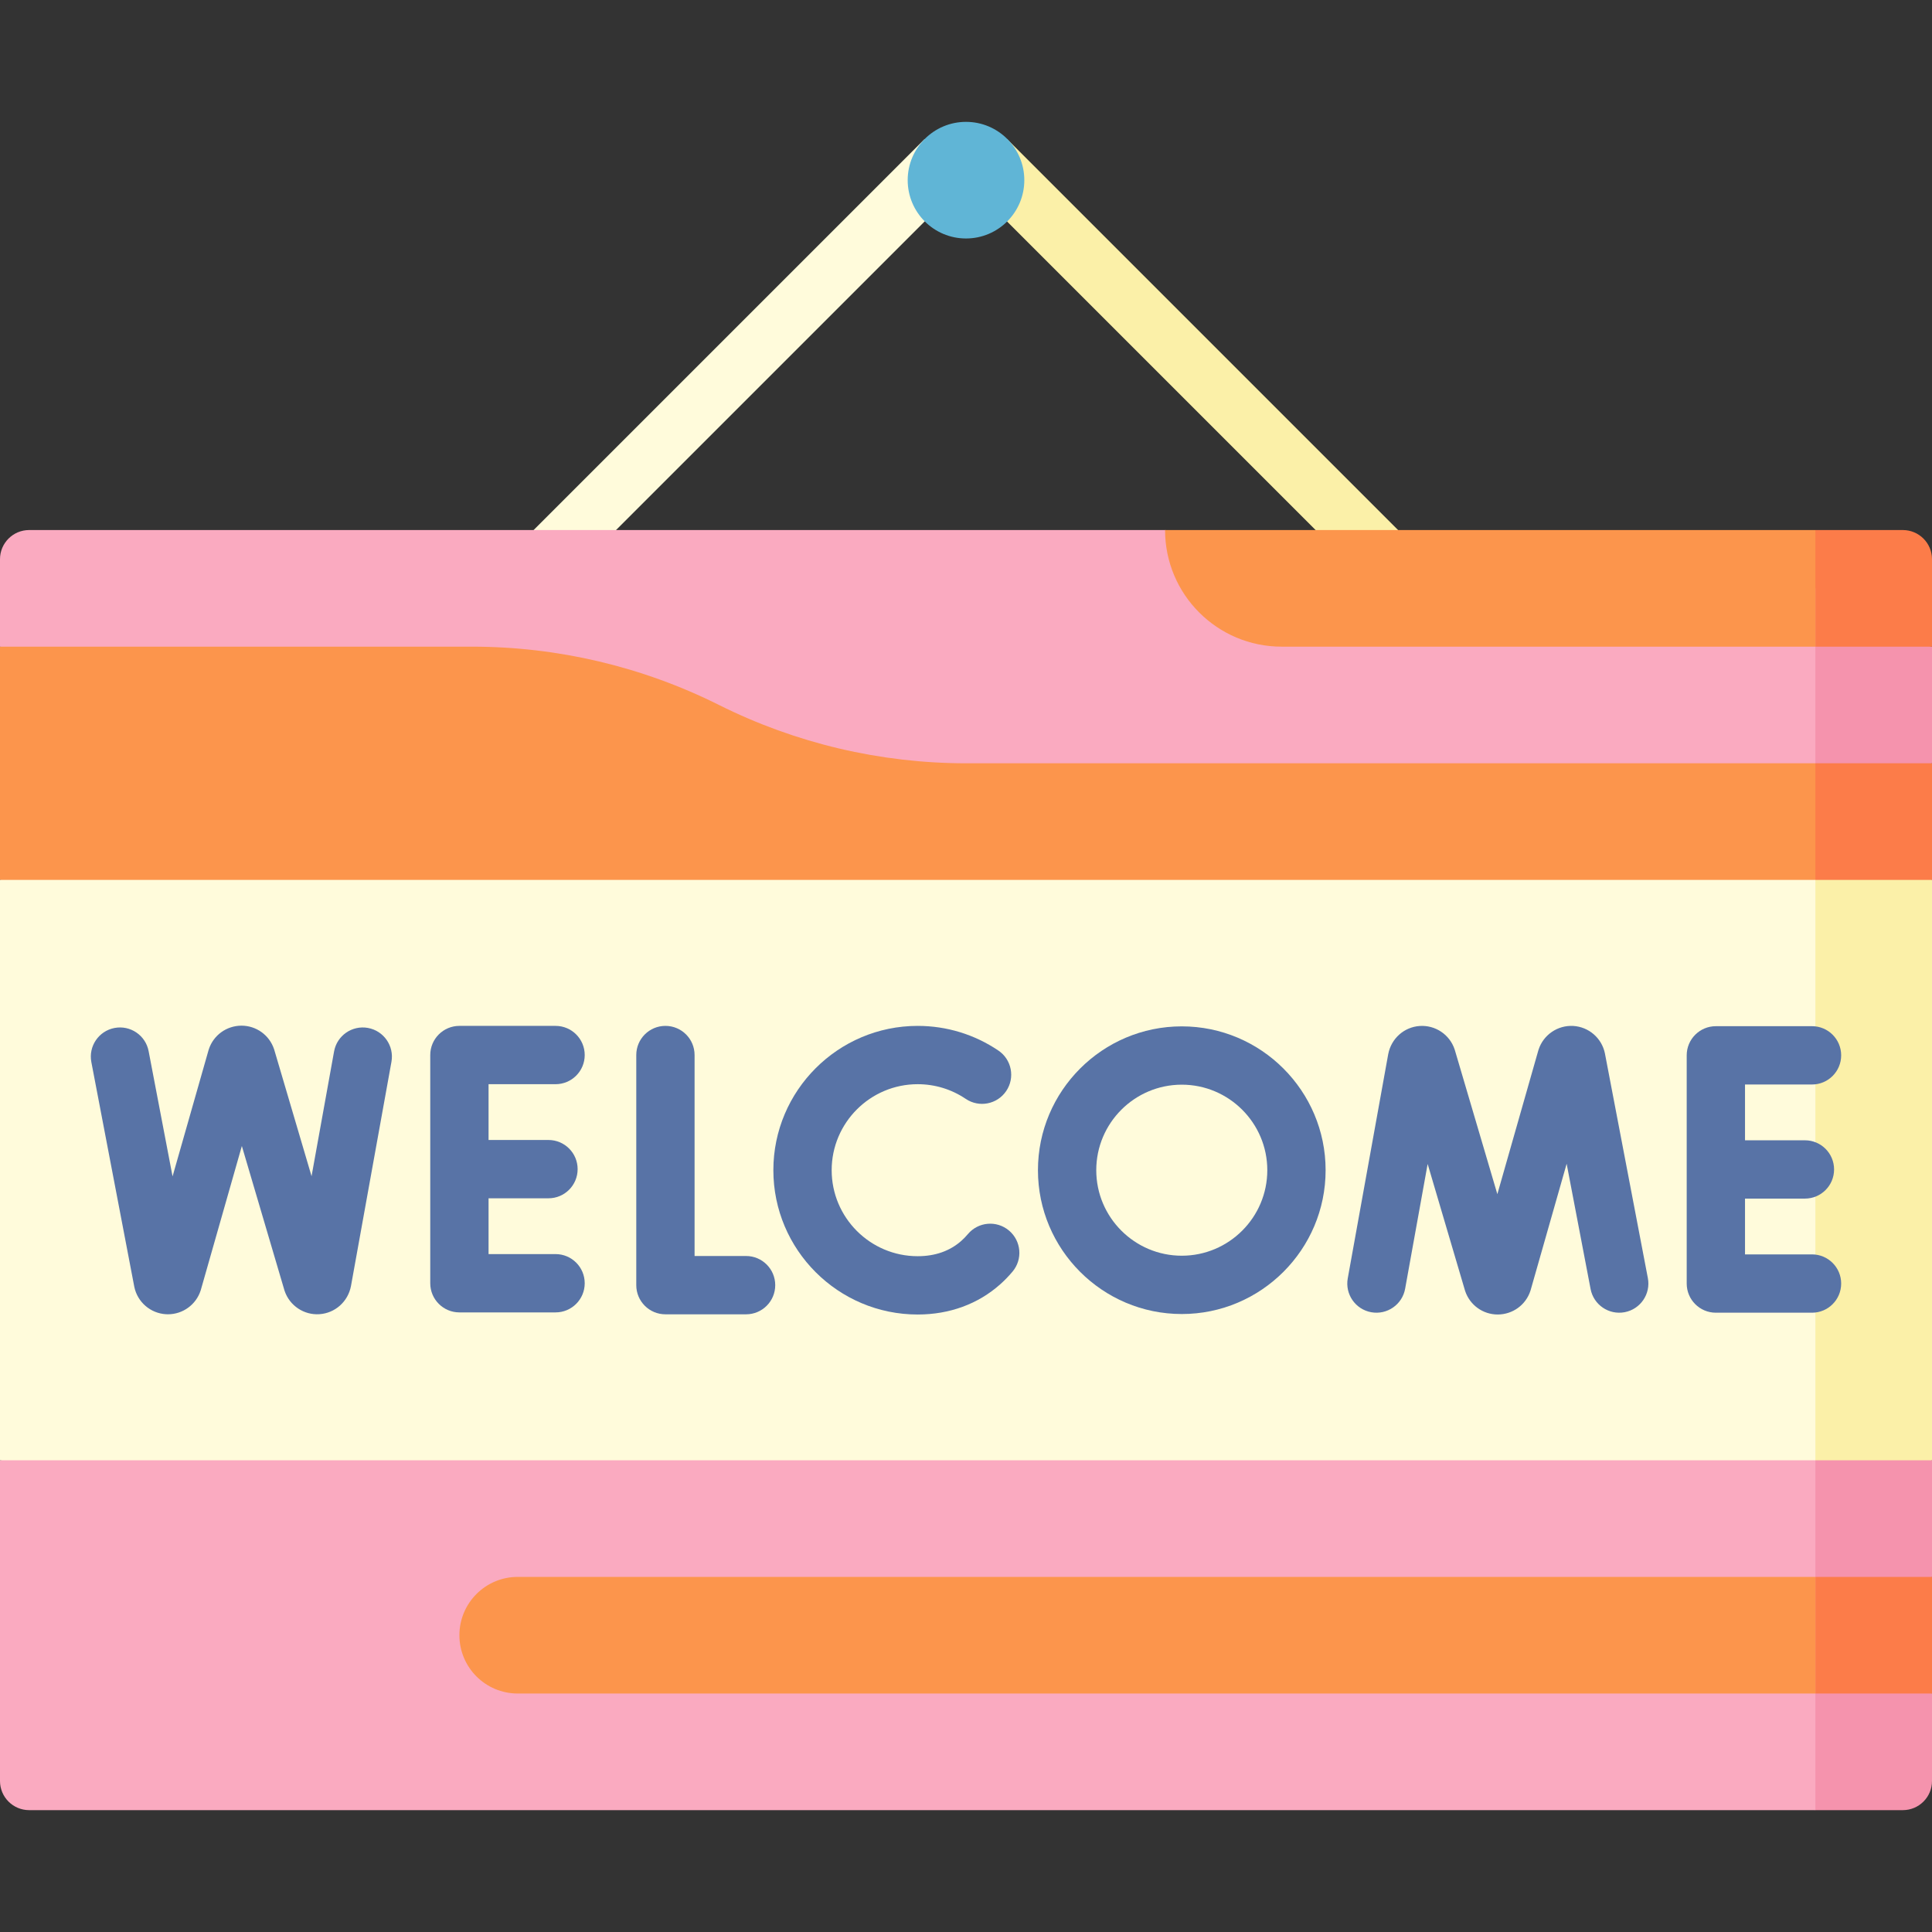 <svg id="Capa_1" enable-background="new 0 0 497 497" height="512" viewBox="0 0 497 497" width="512" xmlns="http://www.w3.org/2000/svg"><rect x="0" y="0" width="497" height="497" fill="#333333" stroke="none"/><g><path d="m110.415 88.545h155.563v15h-155.563z" fill="#fffbdb" transform="matrix(.707 -.707 .707 .707 -12.793 161.206)"/><path d="m301.303 18.263h15v155.563h-15z" fill="#fbf0a8" transform="matrix(.707 -.707 .707 .707 22.532 246.488)"/><path d="m497 196.352v30l-60 30v-90z" fill="#fc7c49"/><path d="m30 151.352-30 15v60l467 104.3v-179.3z" fill="#fc954c"/><path d="m497 166.352v30h-30l-30-45z" fill="#f593ad"/><path d="m497 375.651-60-30v105l30 15h22.5c4.142 0 7.5-3.358 7.5-7.5v-22.5l-15-15 15-15z" fill="#f593ad"/><path d="m497 143.852v22.5h-30l-30-15.002 30-14.998h22.5c4.142 0 7.5 3.357 7.5 7.5z" fill="#fc7c49"/><path d="m299.71 136.352h-292.21c-4.142 0-7.5 3.358-7.5 7.5v22.5h121.42c22.06 0 43.81 5.13 63.54 15 9.86 4.93 20.24 8.68 30.9 11.2 10.66 2.51 21.61 3.8 32.64 3.8h218.5v-45z" fill="#faaac0"/><path d="m497 405.652v30h-30l-30-15 30-15z" fill="#fc7c49"/><path d="m467 465.652h-459.5c-4.142 0-7.5-3.358-7.5-7.5v-82.5l467-104.3z" fill="#faaac0"/><path d="m467 405.652v30h-333.82c-8.28 0-15-6.71-15-15 0-8.28 6.72-15 15-15z" fill="#fc954c"/><path d="m467 136.352v30h-137.29c-16.57 0-30-13.43-30-30z" fill="#fc954c"/><path d="m497 226.352v149.3h-30l-60-74.65 60-74.65z" fill="#fbf0a8"/><path d="m0 226.352h467v149.3h-467z" fill="#fffbdb"/><circle cx="248.5" cy="46.348" fill="#60b5d6" r="15"/><g fill="#5873a6"><path d="m304.009 264.028c-20.402 0-37 16.598-37 37s16.598 37 37 37 37-16.598 37-37-16.598-37-37-37zm0 59c-12.131 0-22-9.869-22-22s9.869-22 22-22 22 9.869 22 22-9.869 22-22 22z"/><path d="m412.857 270.975c-.804-3.929-4.16-6.83-8.164-7.056-3.985-.222-7.664 2.281-8.902 6.095-.028.086-.055.173-.08.26l-10.523 36.917-10.914-36.993c-.026-.088-.054-.176-.083-.263-1.275-3.803-4.961-6.271-8.966-6.007-4.004.267-7.331 3.205-8.108 7.234l-10.413 57.695c-.735 4.076 1.973 7.977 6.049 8.713 4.073.732 7.978-1.972 8.713-6.049l5.792-32.096 9.57 32.437c.026.09.055.179.084.268 1.213 3.607 4.575 6.023 8.378 6.022 3.866-.02 7.227-2.474 8.406-6.108.028-.086.055-.173.08-.261l9.238-32.409 6.158 32.223c.777 4.07 4.712 6.735 8.774 5.959 4.068-.777 6.736-4.706 5.958-8.774z"/><path d="m94.652 264.43c-4.074-.733-7.978 1.972-8.713 6.049l-5.792 32.095-9.57-32.436c-.026-.089-.054-.177-.083-.265-1.211-3.609-4.574-6.025-8.378-6.025-3.868.02-7.228 2.475-8.407 6.11-.028.085-.054.172-.079.258l-9.238 32.408-6.158-32.222c-.777-4.068-4.704-6.736-8.774-5.959-4.069.777-6.736 4.706-5.959 8.774l11.047 57.802c.8 3.93 4.156 6.833 8.161 7.061.168.009.335.014.502.014 3.806 0 7.217-2.454 8.404-6.109.028-.086.055-.173.08-.26l10.523-36.917 10.914 36.992c.026.089.054.178.083.266 1.278 3.805 4.978 6.283 8.97 6.004 4.004-.269 7.33-3.208 8.103-7.233l10.414-57.695c.735-4.075-1.973-7.976-6.05-8.712z"/><path d="m191.926 323.102h-13.247v-51.697c0-4.142-3.358-7.5-7.5-7.5s-7.5 3.358-7.5 7.5v59.197c0 4.142 3.358 7.5 7.5 7.5h20.747c4.142 0 7.5-3.358 7.5-7.5s-3.358-7.5-7.5-7.5z"/><path d="m259.553 316.546c-3.171-2.664-7.902-2.252-10.566.92-.517.615-1.073 1.189-1.649 1.703-2.968 2.643-6.76 3.983-11.271 3.983-12.199 0-22.123-9.924-22.123-22.123s9.924-22.124 22.123-22.124c4.434 0 8.709 1.305 12.364 3.774 3.433 2.319 8.095 1.416 10.414-2.016 2.318-3.433 1.416-8.095-2.017-10.414-6.144-4.15-13.322-6.344-20.761-6.344-20.47 0-37.123 16.653-37.123 37.124 0 20.47 16.653 37.123 37.123 37.123 8.184 0 15.53-2.69 21.249-7.783 1.115-.994 2.178-2.09 3.157-3.256 2.664-3.173 2.252-7.903-.92-10.567z"/><path d="m142.916 278.905c4.142 0 7.5-3.358 7.5-7.5s-3.358-7.5-7.5-7.5h-24.736c-4.142 0-7.5 3.358-7.5 7.5v58.706c0 4.142 3.358 7.5 7.5 7.5h24.736c4.142 0 7.5-3.358 7.5-7.5s-3.358-7.5-7.5-7.5h-17.236v-14.353h15.413c4.142 0 7.5-3.358 7.5-7.5s-3.358-7.5-7.5-7.5h-15.413v-14.353z"/><path d="m466.134 322.689h-17.236v-14.353h15.412c4.143 0 7.5-3.358 7.5-7.5s-3.357-7.5-7.5-7.5h-15.412v-14.353h17.236c4.143 0 7.5-3.358 7.5-7.5s-3.357-7.5-7.5-7.5h-24.736c-4.143 0-7.5 3.358-7.5 7.5v58.706c0 4.142 3.357 7.5 7.5 7.5h24.736c4.143 0 7.5-3.358 7.5-7.5s-3.358-7.5-7.5-7.5z"/></g></g></svg>